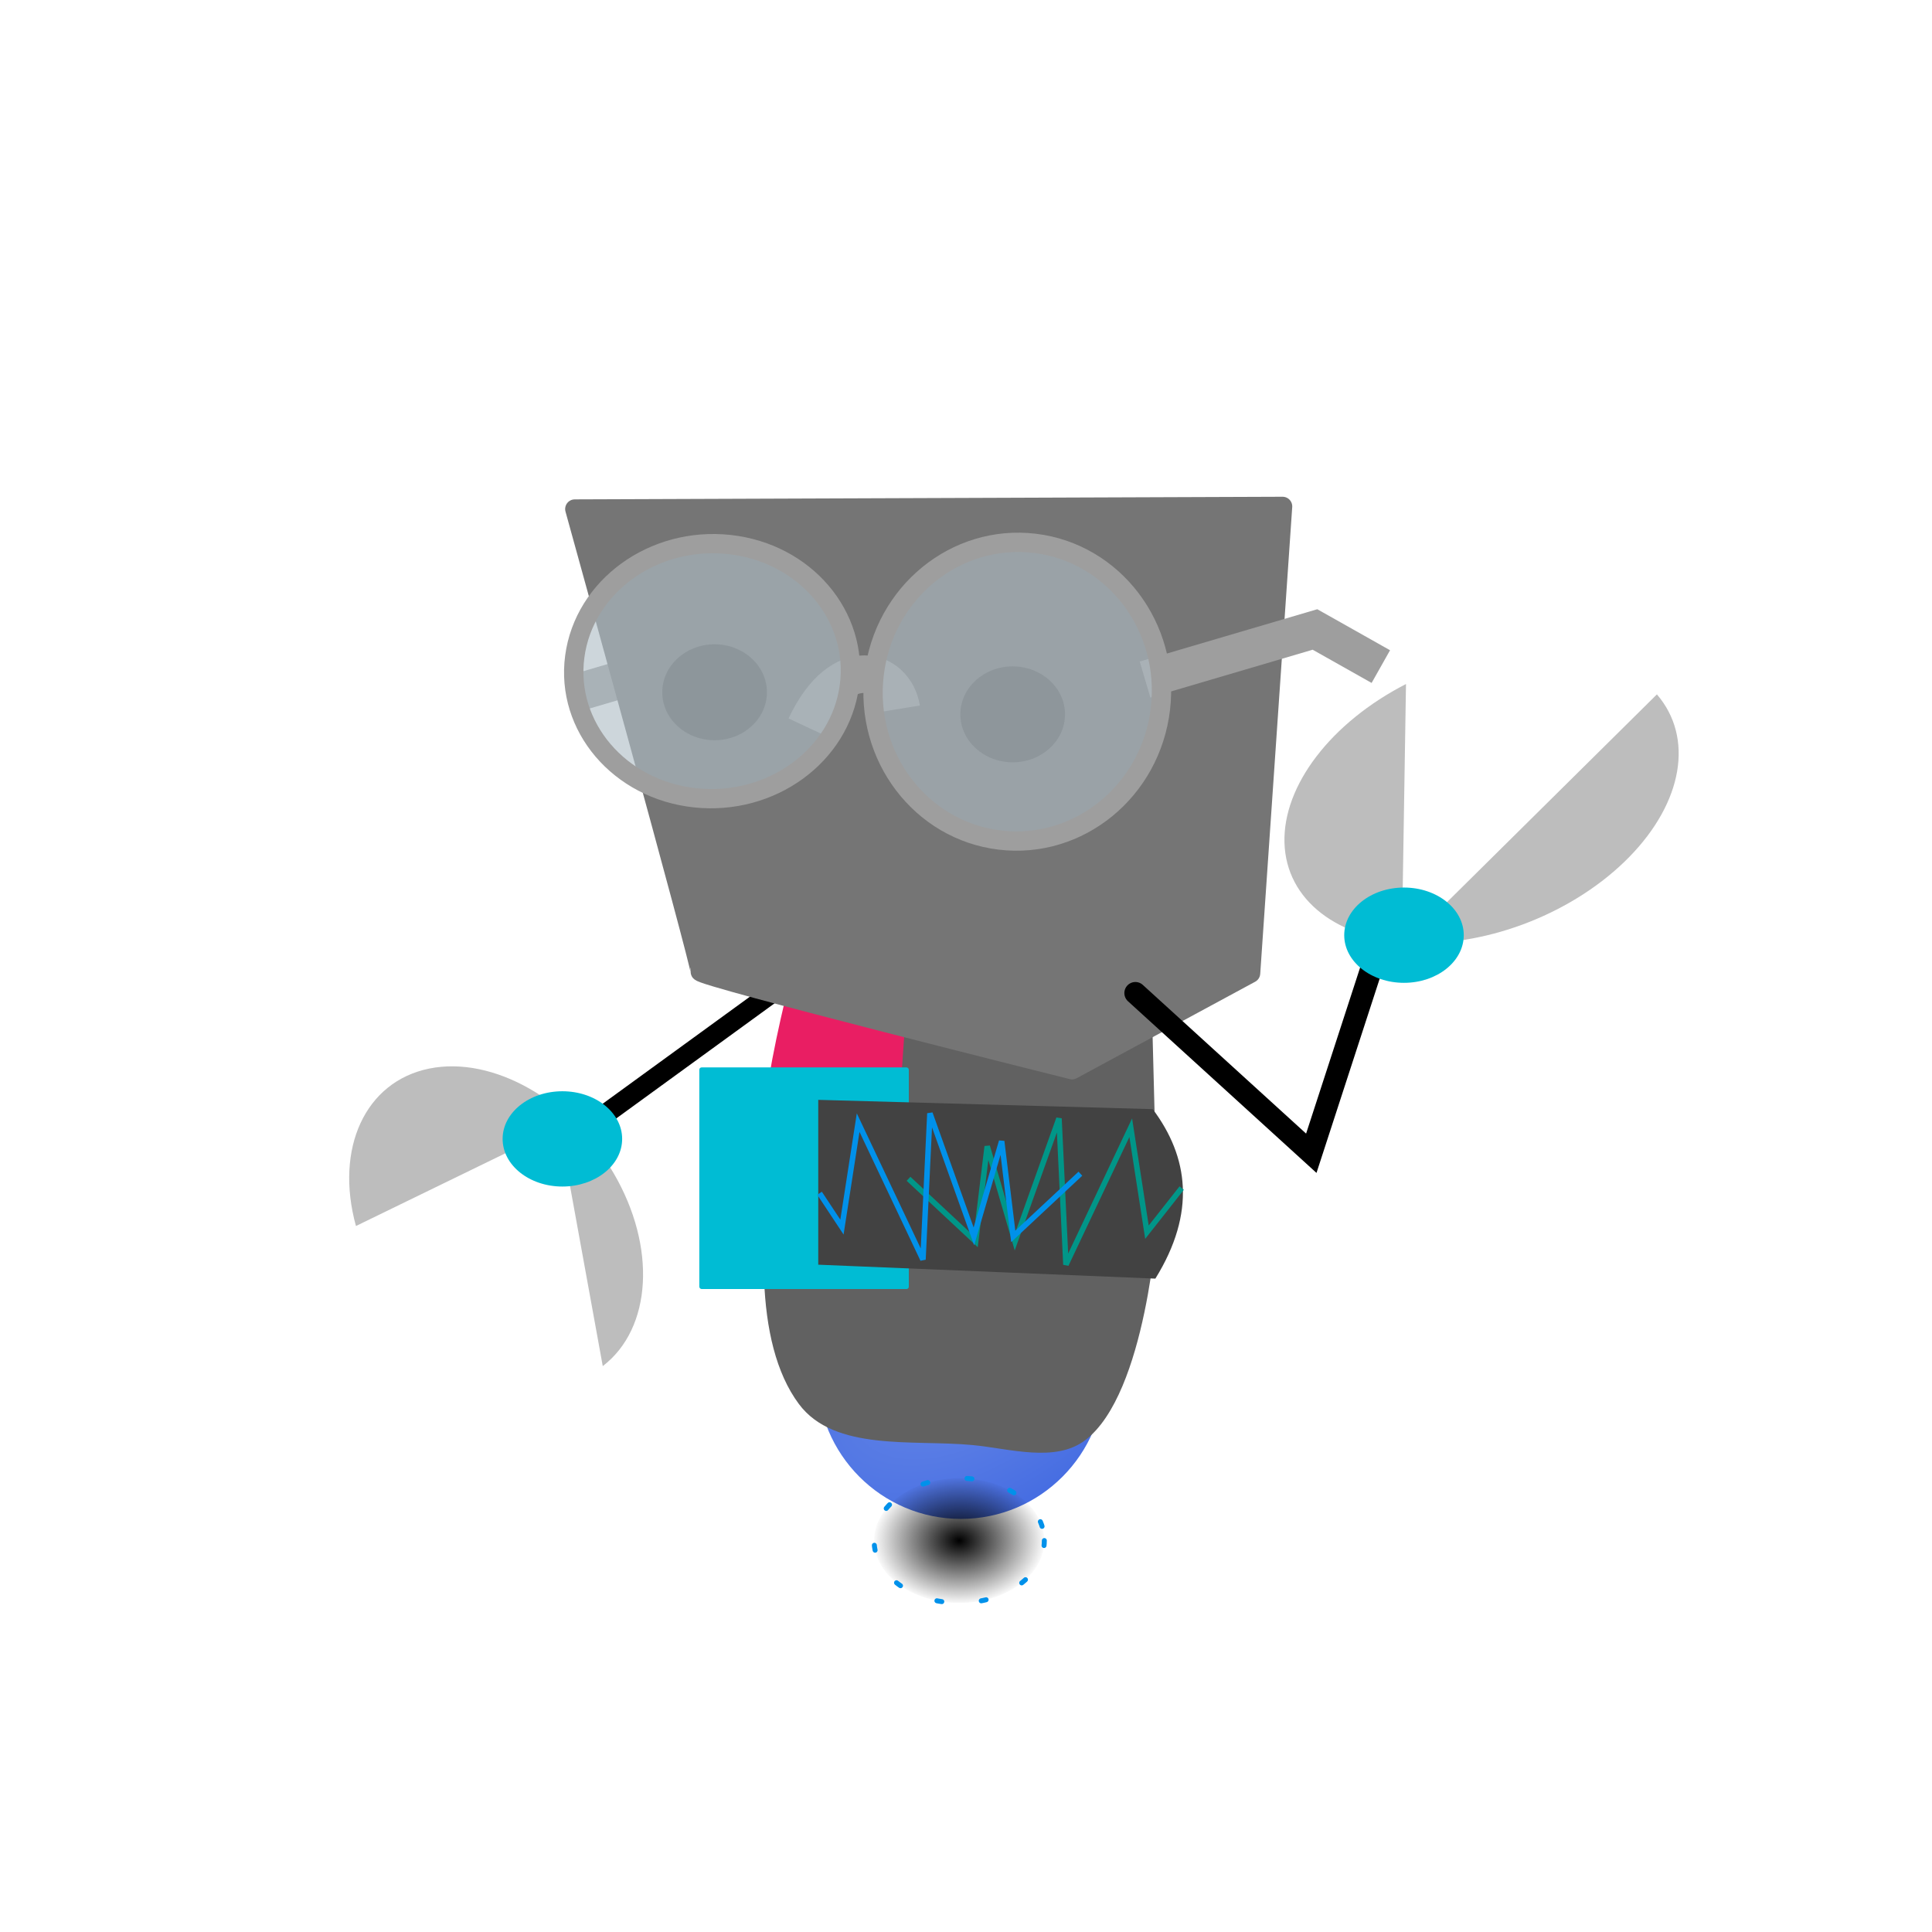 <?xml version="1.0" encoding="UTF-8" standalone="no"?>
<svg
   xmlns:dc="http://purl.org/dc/elements/1.1/"
   xmlns:cc="http://creativecommons.org/ns#"
   xmlns:rdf="http://www.w3.org/1999/02/22-rdf-syntax-ns#"
   xmlns:svg="http://www.w3.org/2000/svg"
   xmlns="http://www.w3.org/2000/svg"
   xmlns:xlink="http://www.w3.org/1999/xlink"
   xmlns:sodipodi="http://sodipodi.sourceforge.net/DTD/sodipodi-0.dtd"
   xmlns:inkscape="http://www.inkscape.org/namespaces/inkscape"
   id="svg5546"
   style="pointer-events: none; display: block;"
   preserveAspectRatio="xMidYMid meet"
   fit=""
   xml:space="preserve"
   viewBox="0 0 350 350"
   height="100%"
   width="100%"
   y="0px"
   x="0px"
   version="1.1"
   inkscape:version="0.91 r13725"
   sodipodi:docname="robbie.svg"><sodipodi:namedview
     pagecolor="#ffffff"
     bordercolor="#666666"
     borderopacity="1"
     objecttolerance="10"
     gridtolerance="10"
     guidetolerance="10"
     inkscape:pageopacity="0"
     inkscape:pageshadow="2"
     inkscape:window-width="2560"
     inkscape:window-height="1413"
     id="namedview55147"
     showgrid="false"
     inkscape:zoom="1.89857"
     inkscape:cx="410.15165"
     inkscape:cy="253.72777"
     inkscape:window-x="1280"
     inkscape:window-y="27"
     inkscape:window-maximized="1"
     inkscape:current-layer="g5689" /><defs
     id="defs5548"><linearGradient
       id="linearGradient7483"><stop
         id="stop7485"
         offset="0"
         style="stop-color:#ef9a9a;stop-opacity:1;" /><stop
         id="stop7487"
         offset="1"
         style="stop-color:#4a148c;stop-opacity:1" /></linearGradient><linearGradient
       id="d"><stop
         id="stop5551"
         offset="0" /><stop
         id="stop5553"
         stop-opacity="0"
         offset="1" /></linearGradient><linearGradient
       id="a"><stop
         id="stop5556"
         offset="0" /><stop
         id="stop5558"
         stop-opacity="0"
         offset="1" /></linearGradient><linearGradient
       id="c"><stop
         id="stop5561"
         stop-color="#6687e7"
         offset="0" /><stop
         id="stop5563"
         stop-color="#4169e1"
         offset="1" /></linearGradient><linearGradient
       id="linearGradient5565"
       gradientUnits="userSpaceOnUse"
       xlink:href="#a"
       y2="79.838"
       x2="81.171"
       y1="63.205"
       x1="64.667" /><clipPath
       id="clipPath5567"><rect
         id="rect5569"
         fill="url(#b)"
         y="31.071"
         x="27.857"
         ry="30"
         rx="30"
         height="60"
         width="60" /></clipPath><radialGradient
       gradientTransform="translate(2.857 1.071)"
       gradientUnits="userSpaceOnUse"
       xlink:href="#c"
       id="b"
       fy="60"
       fx="55"
       r="30.5"
       cy="60"
       cx="55" /><linearGradient
       id="linearGradient5572"
       gradientUnits="userSpaceOnUse"
       xlink:href="#a"
       y2="79.266"
       x2="80.269"
       y1="51.119"
       x1="64.018" /><linearGradient
       id="linearGradient5574"
       gradientTransform="matrix(2.49 0 0 2.49 -42.782 -1335.017)"
       gradientUnits="userSpaceOnUse"
       xlink:href="#d"
       y2="938.157"
       x2="83.75"
       y1="887.493"
       x1="35.915" /><radialGradient
       id="radialGradient5576"
       gradientTransform="translate(-.177 852.362)"
       gradientUnits="userSpaceOnUse"
       xlink:href="#e"
       fy="60"
       fx="55"
       r="30.5"
       cy="60"
       cx="55" /><linearGradient
       id="e"><stop
         id="stop5579"
         stop-color="#6687e7"
         offset="0" /><stop
         id="stop5581"
         stop-color="#4169e1"
         offset="1" /></linearGradient><clipPath
       id="clipPath5583"><path
         id="path5585"
         stroke="#000"
         fill="url(#f)"
         d="M55.154 29.993c16.62 0 30 13.38 30 30 0 16.62-13.38 30-30 30-16.62 0-30-13.38-30-30 0-16.62 13.38-30 30-30z" /></clipPath><radialGradient
       gradientTransform="translate(.154 -.007)"
       gradientUnits="userSpaceOnUse"
       xlink:href="#e"
       id="f"
       fy="60"
       fx="55"
       r="30.5"
       cy="60"
       cx="55" /><clipPath
       id="clipPath5588"><path
         id="path5590"
         stroke="#000"
         fill="url(#g)"
         d="M58.01 31.064c16.62 0 30 13.38 30 30 0 16.62-13.38 30-30 30-16.62 0-30-13.38-30-30 0-16.62 13.38-30 30-30z" /></clipPath><radialGradient
       gradientTransform="translate(3.011 1.064)"
       gradientUnits="userSpaceOnUse"
       xlink:href="#e"
       id="g"
       fy="60"
       fx="55"
       r="30.5"
       cy="60"
       cx="55" /><linearGradient
       id="linearGradient5593"
       gradientTransform="matrix(2.49 0 0 2.49 17.951 -1260.201)"
       gradientUnits="userSpaceOnUse"
       xlink:href="#c"
       y2="824.674"
       x2="-114.905"
       y1="823.26"
       x1="-115.966" /><linearGradient
       id="linearGradient5595"
       gradientTransform="matrix(2.49 0 0 2.49 -42.782 -1335.017)"
       gradientUnits="userSpaceOnUse"
       xlink:href="#d"
       y2="938.157"
       x2="83.75"
       y1="887.493"
       x1="35.915" /><linearGradient
       id="linearGradient5597"
       gradientUnits="userSpaceOnUse"
       xlink:href="#a"
       y2="79.266"
       x2="80.269"
       y1="51.119"
       x1="64.018" /><linearGradient
       id="linearGradient5599"
       gradientTransform="matrix(2.49 0 0 2.49 -42.782 -1335.017)"
       gradientUnits="userSpaceOnUse"
       xlink:href="#d"
       y2="938.157"
       x2="83.75"
       y1="887.493"
       x1="35.915" /><linearGradient
       id="linearGradient5601"
       gradientUnits="userSpaceOnUse"
       xlink:href="#a"
       y2="79.266"
       x2="80.269"
       y1="51.119"
       x1="64.018" /><linearGradient
       id="linearGradient5603"
       gradientTransform="matrix(2.422 0 0 2.422 -56.389 -65.568)"
       gradientUnits="userSpaceOnUse"
       xlink:href="#a"
       y2="76.466"
       x2="59.644"
       y1="55.319"
       x1="24.297" /><filter
       id="filter6857"
       style="color-interpolation-filters:sRGB;"><feFlood
         id="feFlood6859"
         result="flood"
         flood-color="rgb(0,0,0)"
         flood-opacity="0.2" /><feComposite
         id="feComposite6861"
         result="composite1"
         operator="in"
         in2="SourceGraphic"
         in="flood" /><feGaussianBlur
         id="feGaussianBlur6863"
         result="blur"
         stdDeviation="3"
         in="composite1" /><feOffset
         id="feOffset6865"
         result="offset"
         dy="3"
         dx="-3" /><feComposite
         id="feComposite6867"
         result="composite2"
         operator="over"
         in2="offset"
         in="SourceGraphic" /></filter><radialGradient
       gradientTransform="matrix(-1.721,0.974,-0.574,-1.015,682.669,352.974)"
       gradientUnits="userSpaceOnUse"
       r="38.782"
       fy="269.033"
       fx="194.135"
       cy="269.033"
       cx="194.135"
       id="radialGradient7489"
       xlink:href="#c" /><radialGradient
       inkscape:collect="always"
       xlink:href="#d"
       id="radialGradient55722"
       cx="194.208"
       cy="328.132"
       fx="194.208"
       fy="328.132"
       r="23.429"
       gradientTransform="matrix(1,0,0,0.736,-3.535,75.157)"
       gradientUnits="userSpaceOnUse" /><filter
       inkscape:collect="always"
       style="color-interpolation-filters:sRGB"
       id="filter56012"
       x="-0.758"
       width="2.516"
       y="-1.037"
       height="3.075"><feGaussianBlur
         inkscape:collect="always"
         stdDeviation="14.517"
         id="feGaussianBlur56014" /></filter><clipPath
       clipPathUnits="userSpaceOnUse"
       id="clipPath56251"><path
         sodipodi:type="spiral"
         style="fill:#001312;fill-opacity:1;fill-rule:evenodd;stroke:none;stroke-width:1.683px;stroke-linecap:butt;stroke-linejoin:miter;stroke-opacity:1"
         id="path56253"
         sodipodi:cx="-93.243202"
         sodipodi:cy="-94.120468"
         sodipodi:expansion="7.21"
         sodipodi:revolution="33.208302"
         sodipodi:radius="167.31158"
         sodipodi:argument="-208.41663"
         sodipodi:t0="0.626095"
         d="m -97.387,-98.062 c 2.125,-2.497 5.976,-2.675 8.44,-0.575 2.718,2.317 2.911,6.512 0.622,9.195 -2.523,2.956 -7.089,3.166 -10.007,0.672 -3.212,-2.745 -3.439,-7.709 -0.726,-10.88 2.984,-3.487 8.376,-3.732 11.818,-0.782 3.782,3.24 4.046,9.091 0.843,12.825 -3.515,4.098 -9.858,4.383 -13.905,0.908 -4.437,-3.81 -4.744,-10.681 -0.977,-15.063 4.125,-4.799 11.562,-5.13 16.302,-1.05 5.187,4.464 5.543,12.505 1.128,17.629 -4.825,5.601 -13.513,5.984 -19.047,1.211 -6.044,-5.212 -6.455,-14.591 -1.299,-20.563 5.625,-6.516 15.742,-6.957 22.181,-1.392 7.019,6.066 7.493,16.97 1.491,23.908 -6.536,7.556 -18.28,8.064 -25.75,1.596 -8.128,-7.038 -8.673,-19.676 -1.708,-27.712 7.572,-8.737 21.163,-9.32 29.802,-1.825 9.385,8.141 10.008,22.746 1.95,32.026 -8.746,10.073 -24.429,10.74 -34.392,2.082 -10.805,-9.39 -11.518,-26.219 -2.222,-36.907 10.074,-11.582 28.121,-12.343 39.578,-2.369 12.406,10.801 13.219,30.141 2.525,42.415 -11.572,13.281 -32.284,14.148 -45.424,2.689 -14.208,-12.39 -15.133,-34.557 -2.862,-48.616 13.258,-15.191 36.966,-16.176 52,-3.045 16.231,14.177 17.281,39.519 3.238,55.584 -15.151,17.332 -42.223,18.45 -59.379,3.441 -18.497,-16.182 -19.686,-45.084 -3.655,-63.395 17.272,-19.729 48.111,-20.993 67.643,-3.88 21.031,18.426 22.374,51.311 4.117,72.134 -19.645,22.406 -54.692,23.833 -76.879,4.366 -23.858,-20.933 -25.372,-58.264 -4.628,-81.891 22.293,-25.39 62.036,-26.997 87.182,-4.903 27.007,23.728 28.711,66.015 5.193,92.764 -25.243,28.711 -70.212,30.517 -98.652,5.496 -30.507,-26.839 -32.42,-74.638 -5.815,-104.859 28.523,-32.398 79.301,-34.425 111.399,-6.149 34.39,30.296 36.536,84.214 6.5,118.287 -32.163,36.487 -89.386,38.757 -125.54,6.868 -38.693,-34.129 -41.094,-94.829 -7.253,-133.172 36.197,-41.013 100.556,-43.55 141.2,-7.657 43.451,38.373 46.133,106.578 8.079,149.642 -40.66,46.013 -112.908,48.846 -158.515,8.522 -48.705,-43.063 -51.695,-119.56 -8.985,-167.838 45.588,-51.531 126.546,-54.687 177.629,-9.469 C 50.352,-139.556 53.681,-53.914 5.831,0.113 -45.192,57.722 -135.748,61.232 -192.864,10.618 c -60.873,-53.943 -64.573,-149.656 -11.059,-210.012 57.006,-64.295 158.126,-68.194 221.879,-11.638 43.597,38.675 63.134,99.282 51.425,156.24"
         transform="matrix(-0.043,0.178,-0.152,-0.051,337.113,493.419)" /></clipPath></defs><g
     transform="translate(-37.121,-2.21)"
     id="g7165"><g
       transform="translate(-4.061,-23.113)"
       id="g6825"
       style="filter:url(#filter6857)"><g
         id="g56016"
         transform="translate(129.038,-51.704)" /><g
         id="g5689"><circle
           cx="194.135"
           cy="269.033"
           r="38.782"
           id="path6299"
           style="display:block;opacity:1;fill:url(#radialGradient7489);fill-opacity:1;fill-rule:evenodd;stroke:none;stroke-width:12.9;stroke-linecap:round;stroke-linejoin:round;stroke-miterlimit:4;stroke-dasharray:none;stroke-dashoffset:0;stroke-opacity:1;filter:url(#filter6857)"
           transform="matrix(0.671,0,0,0.673,90.011,88.31)" /><path
           inkscape:connector-curvature="0"
           id="path6806"
           d="M 81.869,210.635 156.864,156.264"
           style="display:block;fill:none;fill-rule:evenodd;stroke:#000000;stroke-width:5.354;stroke-linecap:butt;stroke-linejoin:miter;stroke-miterlimit:4;stroke-dasharray:none;stroke-opacity:1;filter:url(#filter6857)"
           transform="matrix(0.671,0,0,0.673,90.011,88.31)" /><path
           inkscape:connector-curvature="0"
           id="path6295"
           d="m 157.457,152.262 c 0,0 -31.959,91.278 -7.071,124.619 9.597,12.856 30.871,9.541 46.843,11.048 10.129,0.956 22.384,4.819 30.492,-1.326 16.558,-12.548 19.444,-59.216 19.444,-59.216 l -1.326,-51.262 c -22.292,-53.571 -53.159,-52.576 -88.382,-23.863 z"
           style="display:block;fill:#616161;fill-rule:evenodd;stroke:none;stroke-width:1px;stroke-linecap:butt;stroke-linejoin:miter;stroke-opacity:1;filter:url(#filter6857)"
           transform="matrix(0.671,0,0,0.673,90.011,88.31)" /><path
           id="path6787"
           d="m 149.365,157.201 30.623,3.75 -5.625,81.244 -32.498,2.5 c -5.805,-30.203 0.173,-58.933 7.499,-87.494 z"
           style="display:block;fill:#e91e63;fill-rule:evenodd;stroke:none;stroke-width:1px;stroke-linecap:butt;stroke-linejoin:miter;stroke-opacity:1;filter:url(#filter6857)"
           inkscape:connector-curvature="0"
           transform="matrix(0.671,0,0,0.673,90.011,88.31)" /><path
           inkscape:connector-curvature="0"
           id="path6233"
           d="m 148.394,147.896 30.783,-9.067 11.93,6.724"
           style="fill:none;fill-rule:evenodd;stroke:#9e9e9e;stroke-width:6.8;stroke-linecap:butt;stroke-linejoin:miter;stroke-miterlimit:4;stroke-dasharray:none;stroke-opacity:1" /><path
           sodipodi:nodetypes="cccccc"
           inkscape:connector-curvature="0"
           id="path6293"
           d="m 224.143,186.902 c 0,0 -100.784,-25.104 -100.429,-26.451 C 124.069,159.104 89.886,35.976 89.886,35.976 L 280.982,35.271 272.345,160.921 Z"
           style="display:block;fill:#757575;fill-rule:evenodd;stroke:#757575;stroke-width:5.206;stroke-linecap:round;stroke-linejoin:round;stroke-miterlimit:4;stroke-dasharray:none;stroke-opacity:1;filter:url(#filter6857)"
           transform="matrix(0.671,0,0,0.673,90.011,88.31)" /><path
           inkscape:connector-curvature="0"
           id="path6808"
           d="m 241.233,166.263 47.497,43.122 19.374,-59.371"
           style="display:block;fill:none;fill-rule:evenodd;stroke:#000000;stroke-width:5.949;stroke-linecap:round;stroke-linejoin:miter;stroke-miterlimit:4;stroke-dasharray:none;stroke-opacity:1;filter:url(#filter6857)"
           transform="matrix(0.671,0,0,0.673,90.011,88.31)" /><rect
           style="display:block;opacity:1;fill:#00bcd4;fill-opacity:1;fill-rule:evenodd;stroke:none;stroke-width:1.339;stroke-linecap:round;stroke-linejoin:round;stroke-miterlimit:4;stroke-dasharray:1.339, 10.709;stroke-dashoffset:0;stroke-opacity:1;filter:url(#filter6857)"
           id="rect55704"
           width="56.565"
           height="59.658"
           x="123.502"
           y="186.279"
           ry="0.623"
           transform="matrix(0.671,0,0,0.673,90.011,88.31)" /><path
           inkscape:connector-curvature="0"
           id="path6785"
           d="m 245.927,197.511 -90.313,-2.5 0,44.372 91.018,3.75 c 11.068,-17.824 8.913,-32.795 -0.706,-45.622 z"
           style="display:block;fill:#424242;fill-rule:evenodd;stroke:none;stroke-width:1px;stroke-linecap:butt;stroke-linejoin:miter;stroke-opacity:1;filter:url(#filter6857)"
           transform="matrix(0.671,0,0,0.673,90.011,88.31)" /><path
           inkscape:connector-curvature="0"
           id="path6789"
           d="m 179.987,216.259 18.124,16.874 3.125,-25.623 7.499,25.623 11.874,-33.123 1.875,39.372 17.499,-36.872 4.375,28.123 9.374,-11.874"
           style="display:block;fill:none;fill-rule:evenodd;stroke:#009688;stroke-width:1.487px;stroke-linecap:butt;stroke-linejoin:miter;stroke-opacity:1;filter:url(#filter6857)"
           transform="matrix(0.671,0,0,0.673,90.011,88.31)" /><path
           sodipodi:nodetypes="ccccccccc"
           style="display:block;fill:none;fill-rule:evenodd;stroke:#0091ea;stroke-width:1.487px;stroke-linecap:butt;stroke-linejoin:miter;stroke-opacity:1;filter:url(#filter6857)"
           d="m 226.384,214.888 -18.124,16.874 -3.125,-25.623 -7.499,25.623 -11.874,-33.123 -1.875,39.372 -17.499,-36.872 -4.375,28.123 -6.045,-9.109"
           id="path55702"
           inkscape:connector-curvature="0"
           transform="matrix(0.671,0,0,0.673,90.011,88.31)" /><ellipse
           style="display:block;opacity:1;fill:url(#radialGradient55722);fill-opacity:1;fill-rule:evenodd;stroke:#0091ea;stroke-width:1.339;stroke-linecap:round;stroke-linejoin:round;stroke-miterlimit:4;stroke-dasharray:1.339, 10.709;stroke-dashoffset:0;stroke-opacity:1;filter:url(#filter56012)"
           id="path55706"
           cx="190.673"
           cy="316.642"
           rx="22.979"
           ry="16.793"
           transform="matrix(0.671,0,0,0.673,90.011,88.31)" /><path
           style="display:block;opacity:1;fill:#bdbdbd;fill-opacity:1;fill-rule:evenodd;stroke:none;stroke-width:4;stroke-linecap:round;stroke-linejoin:round;stroke-miterlimit:4;stroke-dasharray:none;stroke-dashoffset:0;stroke-opacity:1;filter:url(#filter6857)"
           id="path7200"
           d="m 97.435,266.683 c 13.3,-10.17 14.554,-32.082 2.967,-51.878 -11.587,-19.796 -32.639,-31.711 -49.843,-28.21 -17.203,3.502 -25.548,21.4 -19.756,42.376 l 54.898,-26.636 z"
           inkscape:connector-curvature="0"
           sodipodi:nodetypes="cssccc"
           transform="matrix(0.671,0,0,0.673,90.011,88.31)" /><path
           sodipodi:nodetypes="csssccc"
           inkscape:connector-curvature="0"
           style="opacity:1;fill:#bdbdbd;fill-opacity:1;fill-rule:evenodd;stroke:none;stroke-width:4;stroke-linecap:round;stroke-linejoin:round;stroke-miterlimit:4;stroke-dasharray:none;stroke-dashoffset:0;stroke-opacity:1"
           id="path6812"
           d="m 344.347,148.116 c 6.718,7.814 4.728,19.508 -5.013,29.461 -9.742,9.953 -25.242,16.13 -39.05,15.56 -13.808,-0.57 -23.099,-7.769 -23.407,-18.137 -0.308,-10.368 8.431,-21.784 22.015,-28.76 l -0.763,47.62 z" /><ellipse
           style="opacity:1;fill:#00bcd4;fill-opacity:1;fill-rule:evenodd;stroke:none;stroke-width:0.9;stroke-linecap:round;stroke-linejoin:round;stroke-miterlimit:4;stroke-dasharray:0.9, 7.2;stroke-dashoffset:0;stroke-opacity:1"
           id="ellipse56042"
           cx="298.528"
           cy="191.741"
           rx="10.827"
           ry="8.631" /><ellipse
           ry="8.631"
           rx="10.827"
           cy="228.645"
           cx="146.064"
           id="ellipse56044"
           style="opacity:1;fill:#00bcd4;fill-opacity:1;fill-rule:evenodd;stroke:none;stroke-width:0.9;stroke-linecap:round;stroke-linejoin:round;stroke-miterlimit:4;stroke-dasharray:0.9, 7.2;stroke-dashoffset:0;stroke-opacity:1" /><path
           style="fill:none;fill-rule:evenodd;stroke:#9e9e9e;stroke-width:6.8;stroke-linecap:butt;stroke-linejoin:miter;stroke-miterlimit:4;stroke-dasharray:none;stroke-opacity:1"
           d="m 251.62,145.425 30.783,-9.067 11.93,6.724"
           id="path6147"
           inkscape:connector-curvature="0" /><path
           inkscape:connector-curvature="0"
           id="path6235"
           d="m 190.111,153.921 c 6.418,-13.709 16.182,-10.457 17.359,-3.239"
           style="fill:none;fill-rule:evenodd;stroke:#9e9e9e;stroke-width:6.8;stroke-linecap:butt;stroke-linejoin:miter;stroke-miterlimit:4;stroke-dasharray:none;stroke-opacity:1"
           sodipodi:nodetypes="cc" /><ellipse
           style="opacity:1;fill:#424242;fill-opacity:0.629;fill-rule:evenodd;stroke:none;stroke-width:6.8;stroke-linecap:round;stroke-linejoin:round;stroke-miterlimit:4;stroke-dasharray:none;stroke-dashoffset:0;stroke-opacity:1"
           id="path6261"
           cx="227.638"
           cy="151.733"
           rx="9.481"
           ry="8.691" /><ellipse
           ry="27.067"
           rx="26.116"
           cy="119.412"
           cx="244.15"
           id="ellipse6145"
           style="opacity:1;fill:#b0bec5;fill-opacity:0.629;fill-rule:evenodd;stroke:#9e9e9e;stroke-width:3.5;stroke-linecap:round;stroke-linejoin:round;stroke-miterlimit:4;stroke-dasharray:none;stroke-dashoffset:0;stroke-opacity:1"
           transform="matrix(0.993,0.119,-0.117,0.993,0,0)" /><ellipse
           ry="8.691"
           rx="9.481"
           cy="147.733"
           cx="173.638"
           id="ellipse6263"
           style="opacity:1;fill:#424242;fill-opacity:0.629;fill-rule:evenodd;stroke:none;stroke-width:6.8;stroke-linecap:round;stroke-linejoin:round;stroke-miterlimit:4;stroke-dasharray:none;stroke-dashoffset:0;stroke-opacity:1" /><ellipse
           style="opacity:1;fill:#b0bec5;fill-opacity:0.627;fill-rule:evenodd;stroke:#9e9e9e;stroke-width:3.501;stroke-linecap:round;stroke-linejoin:round;stroke-miterlimit:4;stroke-dasharray:none;stroke-dashoffset:0;stroke-opacity:1"
           id="ellipse6231"
           cx="190.803"
           cy="124.807"
           rx="25.026"
           ry="23.156"
           inkscape:transform-center-x="10.895128"
           inkscape:transform-center-y="-2.7516041"
           transform="matrix(0.994,0.106,-0.132,0.991,0,0)" /></g></g></g></svg>